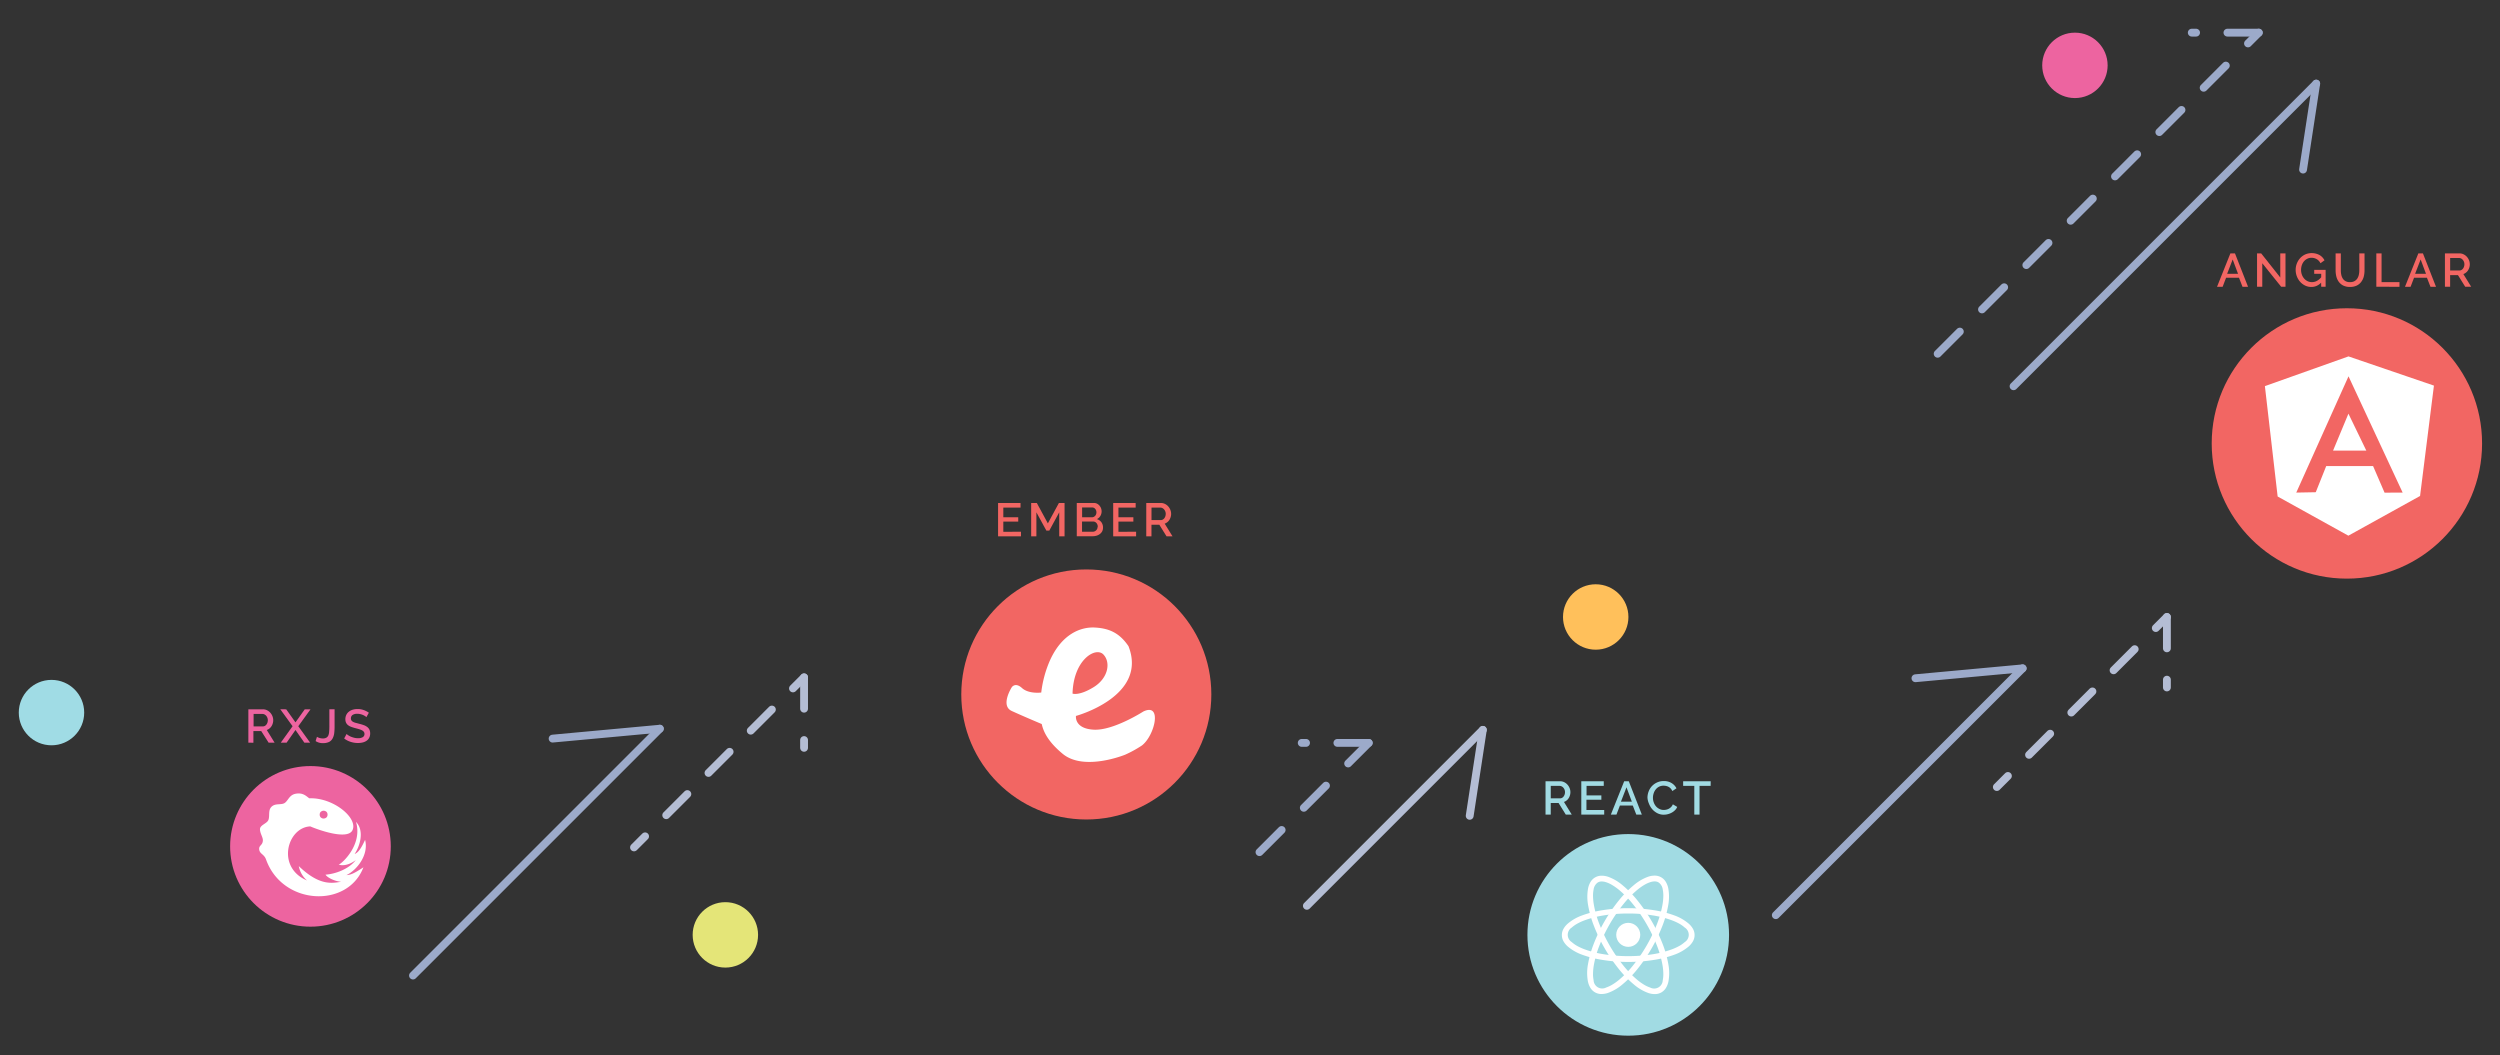 <svg id="Layer_1" data-name="Layer 1" xmlns="http://www.w3.org/2000/svg" viewBox="0 0 957 404"><rect x="0" y="0" width="957" height="404" fill="#333333" stroke="none"/><defs><style>.cls-1{fill:#f26663;}.cls-2{fill:#ed64a0;}.cls-3{fill:#a1dbe3;}.cls-4{fill:#fff;}.cls-5,.cls-6,.cls-7,.cls-8,.cls-9{fill:none;stroke-linecap:round;stroke-miterlimit:10;stroke-width:3px;}.cls-5,.cls-6{stroke:#9caaca;}.cls-6,.cls-9{stroke-dasharray:12;}.cls-7,.cls-8,.cls-9{stroke:#b4bdd4;}.cls-8{stroke-dasharray:11.44 11.44;}.cls-10{fill:#e4e578;}.cls-11{fill:#ffc05b;}.cls-12{fill:#a0dce5;}</style></defs><title>Artboard 1</title><path class="cls-1" d="M390.83,203.54v1.78h-8.77V192.54h8.6v1.78h-6.59V198h5.71v1.67h-5.71v3.91Z"/><path class="cls-1" d="M405.47,205.32v-9.2l-3.8,7h-1.12l-3.82-7v9.2h-2V192.54h2.16l4.23,7.81,4.23-7.81h2.16v12.78Z"/><path class="cls-1" d="M422.23,202a3,3,0,0,1-.31,1.39,3.16,3.16,0,0,1-.85,1,3.82,3.82,0,0,1-1.25.65,5.09,5.09,0,0,1-1.53.23h-6.1V192.54h6.59a2.52,2.52,0,0,1,1.21.29,3,3,0,0,1,.92.75,3.42,3.42,0,0,1,.58,1,3.51,3.51,0,0,1,.21,1.18,3.43,3.43,0,0,1-.48,1.75,2.91,2.91,0,0,1-1.36,1.21,3.25,3.25,0,0,1,1.74,1.18A3.38,3.38,0,0,1,422.23,202Zm-8-7.74v3.76h3.71a1.64,1.64,0,0,0,.69-.14,1.9,1.9,0,0,0,.56-.39,1.68,1.68,0,0,0,.38-.58,2,2,0,0,0,.14-.76,2,2,0,0,0-.47-1.36,1.51,1.51,0,0,0-1.19-.53Zm6,7.36a2.13,2.13,0,0,0-.14-.76,2.16,2.16,0,0,0-.36-.63,1.69,1.69,0,0,0-.55-.43,1.54,1.54,0,0,0-.7-.16H414.2v3.91h4.09a1.79,1.79,0,0,0,.74-.15,1.89,1.89,0,0,0,.59-.41,1.92,1.92,0,0,0,.4-.61A2,2,0,0,0,420.16,201.65Z"/><path class="cls-1" d="M434.9,203.54v1.78h-8.77V192.54h8.6v1.78h-6.59V198h5.71v1.67h-5.71v3.91Z"/><path class="cls-1" d="M438.79,205.32V192.54h5.56a3.55,3.55,0,0,1,1.59.36,4.09,4.09,0,0,1,1.25.94,4.47,4.47,0,0,1,.82,1.33,4.09,4.09,0,0,1,.3,1.52,4.27,4.27,0,0,1-.18,1.24,4.35,4.35,0,0,1-.5,1.1,3.53,3.53,0,0,1-.79.87,3.26,3.26,0,0,1-1,.55l3,4.86h-2.29l-2.77-4.45h-3v4.45Zm2-6.23h3.53a1.63,1.63,0,0,0,.78-.19,1.86,1.86,0,0,0,.6-.52,2.64,2.64,0,0,0,.4-.77,2.89,2.89,0,0,0,.14-.92,2.47,2.47,0,0,0-.17-.92,2.62,2.62,0,0,0-.45-.76,2.13,2.13,0,0,0-.65-.51,1.66,1.66,0,0,0-.77-.19H440.8Z"/><path class="cls-2" d="M95.07,284.3V271.52h5.56a3.56,3.56,0,0,1,1.59.36,4.09,4.09,0,0,1,1.25.95,4.47,4.47,0,0,1,.82,1.33,4.09,4.09,0,0,1,.3,1.52,4.27,4.27,0,0,1-.18,1.24,4.34,4.34,0,0,1-.5,1.1,3.54,3.54,0,0,1-.79.87,3.26,3.26,0,0,1-1,.55l3,4.86h-2.29L100,279.86h-3v4.45Zm2-6.23h3.53a1.64,1.64,0,0,0,.78-.19,1.88,1.88,0,0,0,.6-.52,2.65,2.65,0,0,0,.4-.76,2.9,2.9,0,0,0,.14-.92,2.46,2.46,0,0,0-.17-.92,2.64,2.64,0,0,0-.45-.76,2.14,2.14,0,0,0-.65-.51,1.66,1.66,0,0,0-.77-.19H97.08Z"/><path class="cls-2" d="M109.56,271.52l3.55,5,3.55-5h2.21L114.18,278l4.54,6.3h-2.21l-3.4-4.86-3.4,4.86h-2.23L112,278l-4.7-6.48Z"/><path class="cls-2" d="M121.33,282.05a3.72,3.72,0,0,0,.91.42,4.24,4.24,0,0,0,1.38.21,2.56,2.56,0,0,0,1.32-.3,1.89,1.89,0,0,0,.76-.88A4.65,4.65,0,0,0,126,280q.08-.87.08-2v-6.5h2V278a22.41,22.41,0,0,1-.14,2.65,5.56,5.56,0,0,1-.61,2A3.21,3.21,0,0,1,126,284a5.26,5.26,0,0,1-2.41.47,4.77,4.77,0,0,1-2.77-.79Z"/><path class="cls-2" d="M140.25,274.53a2.79,2.79,0,0,0-.52-.42,5.17,5.17,0,0,0-.8-.42,5.77,5.77,0,0,0-1-.32,5,5,0,0,0-1.12-.13,3.07,3.07,0,0,0-1.88.47,1.55,1.55,0,0,0-.6,1.3,1.4,1.4,0,0,0,.19.76,1.61,1.61,0,0,0,.58.52,4.53,4.53,0,0,0,1,.4l1.39.37a15.82,15.82,0,0,1,1.75.52,5,5,0,0,1,1.32.7,2.87,2.87,0,0,1,.84,1,3.3,3.3,0,0,1,.3,1.47,3.56,3.56,0,0,1-.37,1.67,3.15,3.15,0,0,1-1,1.14,4.46,4.46,0,0,1-1.48.65,7.65,7.65,0,0,1-1.82.21,9.07,9.07,0,0,1-2.82-.44,8.07,8.07,0,0,1-2.46-1.29l.92-1.73a4.27,4.27,0,0,0,.67.52,6.26,6.26,0,0,0,1,.53,9,9,0,0,0,1.27.41,5.83,5.83,0,0,0,1.42.17,3.41,3.41,0,0,0,1.84-.41,1.36,1.36,0,0,0,.65-1.22,1.31,1.31,0,0,0-.24-.81,2.09,2.09,0,0,0-.69-.57,6.1,6.1,0,0,0-1.1-.44q-.65-.2-1.48-.41a15.16,15.16,0,0,1-1.67-.53,4.15,4.15,0,0,1-1.18-.67,2.65,2.65,0,0,1-.71-.93,3.09,3.09,0,0,1-.24-1.29,3.71,3.71,0,0,1,.36-1.67,3.55,3.55,0,0,1,1-1.22,4.29,4.29,0,0,1,1.47-.75,6.4,6.4,0,0,1,1.84-.25,6.73,6.73,0,0,1,2.39.41,7.94,7.94,0,0,1,1.93,1Z"/><path class="cls-3" d="M591.63,311.84V299.06h5.56a3.55,3.55,0,0,1,1.59.36,4.07,4.07,0,0,1,1.25.95,4.46,4.46,0,0,1,.82,1.33,4.08,4.08,0,0,1,.3,1.52,4.26,4.26,0,0,1-.18,1.24,4.34,4.34,0,0,1-.5,1.1,3.51,3.51,0,0,1-.79.87,3.25,3.25,0,0,1-1,.55l3,4.86h-2.29l-2.77-4.45h-3v4.45Zm2-6.23h3.53a1.63,1.63,0,0,0,.78-.19,1.86,1.86,0,0,0,.6-.52,2.63,2.63,0,0,0,.4-.76,2.89,2.89,0,0,0,.14-.92,2.45,2.45,0,0,0-.17-.92,2.62,2.62,0,0,0-.45-.76,2.13,2.13,0,0,0-.65-.51,1.65,1.65,0,0,0-.76-.19h-3.42Z"/><path class="cls-3" d="M614.09,310.06v1.78h-8.77V299.06h8.6v1.78h-6.59v3.64H613v1.67h-5.71v3.91Z"/><path class="cls-3" d="M621.74,299.06h1.76l5,12.78h-2.12l-1.35-3.47h-4.93l-1.33,3.47h-2.14Zm2.93,7.81-2.05-5.49-2.12,5.49Z"/><path class="cls-3" d="M630.65,305.36a6.69,6.69,0,0,1,.41-2.29,6.35,6.35,0,0,1,1.21-2.05,6.13,6.13,0,0,1,2-1.47,5.91,5.91,0,0,1,2.61-.56,5.54,5.54,0,0,1,3,.77,5,5,0,0,1,1.87,2l-1.58,1.06a3.6,3.6,0,0,0-.65-1,3.13,3.13,0,0,0-.83-.63,3.57,3.57,0,0,0-.94-.33,4.73,4.73,0,0,0-.94-.1,3.67,3.67,0,0,0-1.76.41,3.91,3.91,0,0,0-1.27,1.07,4.77,4.77,0,0,0-.77,1.49,5.49,5.49,0,0,0-.26,1.66,5.17,5.17,0,0,0,.31,1.78,4.81,4.81,0,0,0,.85,1.49,4.21,4.21,0,0,0,1.31,1,3.58,3.58,0,0,0,1.66.39,4.18,4.18,0,0,0,1-.12,3.61,3.61,0,0,0,1-.38,3.78,3.78,0,0,0,.85-.66,3.29,3.29,0,0,0,.64-1l1.67,1a3.91,3.91,0,0,1-.86,1.27,5.47,5.47,0,0,1-1.26.93,6.46,6.46,0,0,1-1.48.58,6.27,6.27,0,0,1-1.54.2,5.3,5.3,0,0,1-2.47-.58,6.47,6.47,0,0,1-1.93-1.5,6.92,6.92,0,0,1-1.26-2.11A6.67,6.67,0,0,1,630.65,305.36Z"/><path class="cls-3" d="M654.83,300.84h-4.25v11h-2v-11h-4.27v-1.78h10.55Z"/><path class="cls-1" d="M853.79,97h1.76l5,12.78h-2.12l-1.35-3.47h-4.93l-1.33,3.47h-2.14Zm2.93,7.81-2.05-5.49-2.12,5.49Z"/><path class="cls-1" d="M866,100.77v9h-2V97h1.58l7.31,9.22V97h2v12.76h-1.67Z"/><path class="cls-1" d="M888.53,108.18a5,5,0,0,1-3.73,1.67,5.38,5.38,0,0,1-2.38-.53,6.13,6.13,0,0,1-1.91-1.43,6.71,6.71,0,0,1-1.27-2.09,6.84,6.84,0,0,1-.46-2.48,6.7,6.7,0,0,1,.46-2.47,6.54,6.54,0,0,1,1.27-2.05,6,6,0,0,1,1.93-1.4,6.31,6.31,0,0,1,5.51.25,4.94,4.94,0,0,1,1.87,2l-1.55,1.12a3.59,3.59,0,0,0-1.44-1.57,4,4,0,0,0-2-.52,3.47,3.47,0,0,0-1.64.39,4,4,0,0,0-1.26,1,4.62,4.62,0,0,0-.8,1.49,5.61,5.61,0,0,0-.28,1.76,5.17,5.17,0,0,0,.31,1.82,4.73,4.73,0,0,0,.86,1.48,4.09,4.09,0,0,0,1.3,1A3.68,3.68,0,0,0,885,108a4.08,4.08,0,0,0,1.86-.45,5.47,5.47,0,0,0,1.7-1.42V104.8h-2.68v-1.49h4.37v6.46h-1.69Z"/><path class="cls-1" d="M899.65,108a3.23,3.23,0,0,0,1.67-.4,3.15,3.15,0,0,0,1.07-1,4.35,4.35,0,0,0,.58-1.46,8.2,8.2,0,0,0,.17-1.68V97h2v6.48a9.68,9.68,0,0,1-.31,2.48,5.71,5.71,0,0,1-1,2,4.64,4.64,0,0,1-1.72,1.38,5.81,5.81,0,0,1-2.53.5,5.7,5.7,0,0,1-2.58-.53,4.66,4.66,0,0,1-1.7-1.42,5.84,5.84,0,0,1-.94-2,9.82,9.82,0,0,1-.29-2.39V97h2v6.48a8.35,8.35,0,0,0,.17,1.7,4.37,4.37,0,0,0,.58,1.46,3.06,3.06,0,0,0,1.08,1A3.3,3.3,0,0,0,899.65,108Z"/><path class="cls-1" d="M909.66,109.77V97h2v11h6.86v1.78Z"/><path class="cls-1" d="M925.74,97h1.76l5,12.78h-2.12l-1.35-3.47h-4.93l-1.33,3.47h-2.14Zm2.93,7.81-2.05-5.49-2.12,5.49Z"/><path class="cls-1" d="M935.92,109.77V97h5.56a3.55,3.55,0,0,1,1.59.36,4.08,4.08,0,0,1,1.25.94,4.47,4.47,0,0,1,.82,1.33,4.1,4.1,0,0,1,.3,1.52,4.29,4.29,0,0,1-.18,1.24,4.33,4.33,0,0,1-.5,1.1,3.52,3.52,0,0,1-.79.87,3.26,3.26,0,0,1-1,.55l3,4.86h-2.29l-2.77-4.45h-3v4.45Zm2-6.23h3.53a1.62,1.62,0,0,0,.78-.19,1.86,1.86,0,0,0,.6-.52,2.63,2.63,0,0,0,.4-.77,2.89,2.89,0,0,0,.14-.92,2.47,2.47,0,0,0-.17-.92,2.62,2.62,0,0,0-.45-.76,2.13,2.13,0,0,0-.65-.51,1.66,1.66,0,0,0-.76-.19h-3.42Z"/><circle class="cls-1" cx="898.39" cy="169.75" r="51.75"/><polygon class="cls-4" points="893.1 172.48 905.82 172.48 898.98 158.35 893.1 172.48"/><path class="cls-4" d="M899,136.43h0l-32,11.38,4.88,42.25,27.07,15,27.45-15.2,5.31-42.25Zm13.81,52.16-4.39-10.17H890.47l-4,10-7.46.14,20-44.51,20.72,44.51Z"/><circle class="cls-3" cx="623.29" cy="357.87" r="38.59"/><circle class="cls-4" cx="623.29" cy="357.86" r="4.6"/><path class="cls-4" d="M613.12,380.51h-.19a4.88,4.88,0,0,1-4.14-2.39,7.67,7.67,0,0,1-.94-2.45,17.73,17.73,0,0,1,0-6.39,40.6,40.6,0,0,1,2.2-7.9,62.91,62.91,0,0,1,9.64-16.69,40.59,40.59,0,0,1,5.74-5.86,17.72,17.72,0,0,1,5.51-3.23,7.66,7.66,0,0,1,2.59-.41,4.88,4.88,0,0,1,4.14,2.39,7.67,7.67,0,0,1,.94,2.45,17.73,17.73,0,0,1,0,6.39,40.6,40.6,0,0,1-2.2,7.9A62.91,62.91,0,0,1,626.78,371a40.59,40.59,0,0,1-5.74,5.86,17.72,17.72,0,0,1-5.51,3.23A7.84,7.84,0,0,1,613.12,380.51Zm20.27-43.11a5.64,5.64,0,0,0-1.72.31,11.53,11.53,0,0,0-2.26,1.05,21,21,0,0,0-2.54,1.79,38.38,38.38,0,0,0-5.42,5.54,60.69,60.69,0,0,0-9.28,16.08,38.39,38.39,0,0,0-2.08,7.47,21,21,0,0,0-.28,3.09,11.52,11.52,0,0,0,.22,2.49,3.29,3.29,0,0,0,4.83,2.79,11.52,11.52,0,0,0,2.26-1.05,21,21,0,0,0,2.54-1.79,38.38,38.38,0,0,0,5.42-5.54,60.69,60.69,0,0,0,9.28-16.08,38.39,38.39,0,0,0,2.08-7.47,21,21,0,0,0,.28-3.09,11.52,11.52,0,0,0-.22-2.49,3.9,3.9,0,0,0-1.64-2.73A2.89,2.89,0,0,0,633.39,337.4Z"/><path class="cls-4" d="M623.29,368.23a60.79,60.79,0,0,1-9.64-.74,40.59,40.59,0,0,1-7.94-2,17.72,17.72,0,0,1-5.55-3.16,7.67,7.67,0,0,1-1.65-2,4.88,4.88,0,0,1,0-4.78,7.66,7.66,0,0,1,1.65-2,17.72,17.72,0,0,1,5.55-3.16,40.56,40.56,0,0,1,7.94-2,62.87,62.87,0,0,1,19.27,0,40.56,40.56,0,0,1,7.94,2,17.72,17.72,0,0,1,5.55,3.16,7.66,7.66,0,0,1,1.65,2,4.88,4.88,0,0,1,0,4.78,7.67,7.67,0,0,1-1.65,2,17.72,17.72,0,0,1-5.55,3.16,40.59,40.59,0,0,1-7.94,2A60.8,60.8,0,0,1,623.29,368.23Zm0-18.54a58.52,58.52,0,0,0-9.28.71,38.38,38.38,0,0,0-7.51,1.93,21,21,0,0,0-2.82,1.3,11.5,11.5,0,0,0-2,1.43,3.29,3.29,0,0,0,0,5.58,11.53,11.53,0,0,0,2,1.43,21,21,0,0,0,2.82,1.3,38.35,38.35,0,0,0,7.51,1.93,60.69,60.69,0,0,0,18.57,0,38.35,38.35,0,0,0,7.51-1.93,21,21,0,0,0,2.82-1.3,11.53,11.53,0,0,0,2-1.43,3.29,3.29,0,0,0,0-5.58,11.5,11.5,0,0,0-2-1.43,21,21,0,0,0-2.82-1.3,38.38,38.38,0,0,0-7.51-1.93A58.52,58.52,0,0,0,623.29,349.69Z"/><path class="cls-4" d="M633.41,380.54a7.84,7.84,0,0,1-2.4-.41,17.72,17.72,0,0,1-5.51-3.23,40.57,40.57,0,0,1-5.74-5.86,62.91,62.91,0,0,1-9.64-16.69,40.58,40.58,0,0,1-2.2-7.9,17.73,17.73,0,0,1,0-6.39,7.68,7.68,0,0,1,.94-2.45,4.88,4.88,0,0,1,4.14-2.39,7.67,7.67,0,0,1,2.59.41,17.72,17.72,0,0,1,5.51,3.23,40.57,40.57,0,0,1,5.74,5.86,62.89,62.89,0,0,1,9.64,16.69,40.58,40.58,0,0,1,2.2,7.9,17.72,17.72,0,0,1,0,6.39,7.67,7.67,0,0,1-.94,2.45,5,5,0,0,1-1.76,1.74l-.55-1,.55,1a5,5,0,0,1-2.38.65Zm-20.27-43.11a2.89,2.89,0,0,0-1.47.36,3.9,3.9,0,0,0-1.64,2.73,11.52,11.52,0,0,0-.22,2.49,21,21,0,0,0,.28,3.09,38.37,38.37,0,0,0,2.08,7.47,60.69,60.69,0,0,0,9.28,16.08,38.38,38.38,0,0,0,5.42,5.54,21,21,0,0,0,2.54,1.79,11.52,11.52,0,0,0,2.26,1.05,3.29,3.29,0,0,0,4.83-2.79,11.5,11.5,0,0,0,.22-2.49,20.94,20.94,0,0,0-.28-3.09,38.39,38.39,0,0,0-2.08-7.47,60.71,60.71,0,0,0-9.28-16.08,38.39,38.39,0,0,0-5.42-5.54,21,21,0,0,0-2.54-1.79,11.52,11.52,0,0,0-2.26-1.05A5.64,5.64,0,0,0,613.14,337.43Z"/><circle class="cls-1" cx="415.84" cy="265.84" r="47.86"/><path class="cls-4" d="M437.66,272.37s-11.47,7.38-19,6.95-6.78-5.26-6.78-5.26,27.64-7.49,20.1-26.71c-3.39-5-7.32-6.84-12.89-7.13s-12.58,2.61-17.06,12.34a42.83,42.83,0,0,0-3.44,12.54h0s-4.75.65-7.37-1.72-3.93-.28-3.93-.28-4.48,7,0,9.06,11.49,5,11.49,5h0c.64,3,2.51,6.85,8,11.39,8.19,6.81,23.92.35,23.92.35a43.53,43.53,0,0,0,6.45-3.55C442.09,281.49,445,268.85,437.66,272.37Zm-27.09-6.85c.33-13,8.85-18.05,11.79-15s1.86,9.09-3.71,12.52S410.57,265.52,410.57,265.52Z"/><ellipse class="cls-2" cx="118.84" cy="323.99" rx="30.75" ry="30.74"/><path class="cls-4" d="M134.94,317.78c2.15-4.59-7.26-12.54-16.55-12.19-1.16-.81-2.39-2.27-5.23-1.74-2.5.46-2.89,2.81-4.3,3.6s-3.58-.1-5.05,1.51c-1.22,1.34-.46,3.6-1.1,5s-3.31,1.86-3.19,3.6,1.22,3,1.1,4.3c-.16,1.85-1.61,1.69-1.39,3.37s1.89,1.74,2.61,3.77c6.27,17.65,31.3,18.78,37.28,3-4,2.67-5.11,2.9-6.5,3,4-1.92,8.62-7.75,7.14-13.5-.78,1.65-2.18,4.79-4,5.4,2-2.93,3.83-8.88.52-12.28,2.61,8.71-5.34,15.91-6.62,16.37,1.13.35,3.48.52,6.53-1.74-2.7,3.48-7.84,5.31-11.58,5.57.7,1.13,3.48,2.53,6,2.73-3.43.49-8.22,1.71-16.23-6a9.46,9.46,0,0,0,3.14,5.49c-11.87-5-7.58-20.29,1.25-20.7C121.93,317.72,133.11,321.69,134.94,317.78Z"/><circle class="cls-2" cx="123.88" cy="311.84" r="1.51"/><line class="cls-5" x1="158.09" y1="373.44" x2="252.58" y2="278.95"/><line class="cls-5" x1="252.58" y1="278.95" x2="211.54" y2="282.74"/><line class="cls-6" x1="482.13" y1="326.2" x2="523.95" y2="284.38"/><line class="cls-6" x1="523.95" y1="284.38" x2="498.3" y2="284.38"/><line class="cls-6" x1="741.74" y1="135.42" x2="864.66" y2="12.5"/><line class="cls-6" x1="864.66" y1="12.5" x2="839.01" y2="12.5"/><line class="cls-5" x1="770.79" y1="147.86" x2="886.64" y2="32.01"/><line class="cls-5" x1="886.64" y1="32.01" x2="881.61" y2="64.92"/><line class="cls-7" x1="500.27" y1="346.75" x2="567.63" y2="279.39"/><line class="cls-7" x1="567.63" y1="279.39" x2="562.6" y2="312.3"/><line class="cls-7" x1="242.7" y1="324.39" x2="246.94" y2="320.15"/><line class="cls-8" x1="255.03" y1="312.06" x2="299.51" y2="267.58"/><line class="cls-7" x1="303.55" y1="263.53" x2="307.8" y2="259.29"/><line class="cls-9" x1="307.8" y1="259.29" x2="307.8" y2="286.27"/><line class="cls-5" x1="679.78" y1="350.33" x2="774.27" y2="255.84"/><line class="cls-5" x1="774.27" y1="255.84" x2="733.23" y2="259.63"/><line class="cls-7" x1="764.39" y1="301.28" x2="768.63" y2="297.04"/><line class="cls-8" x1="776.72" y1="288.95" x2="821.2" y2="244.46"/><line class="cls-7" x1="825.24" y1="240.42" x2="829.49" y2="236.18"/><line class="cls-9" x1="829.49" y1="236.18" x2="829.49" y2="263.16"/><circle class="cls-10" cx="277.67" cy="357.87" r="12.52"/><circle class="cls-2" cx="794.28" cy="25.02" r="12.52"/><circle class="cls-11" cx="610.84" cy="236.18" r="12.52"/><circle class="cls-12" cx="19.71" cy="272.78" r="12.52"/></svg>